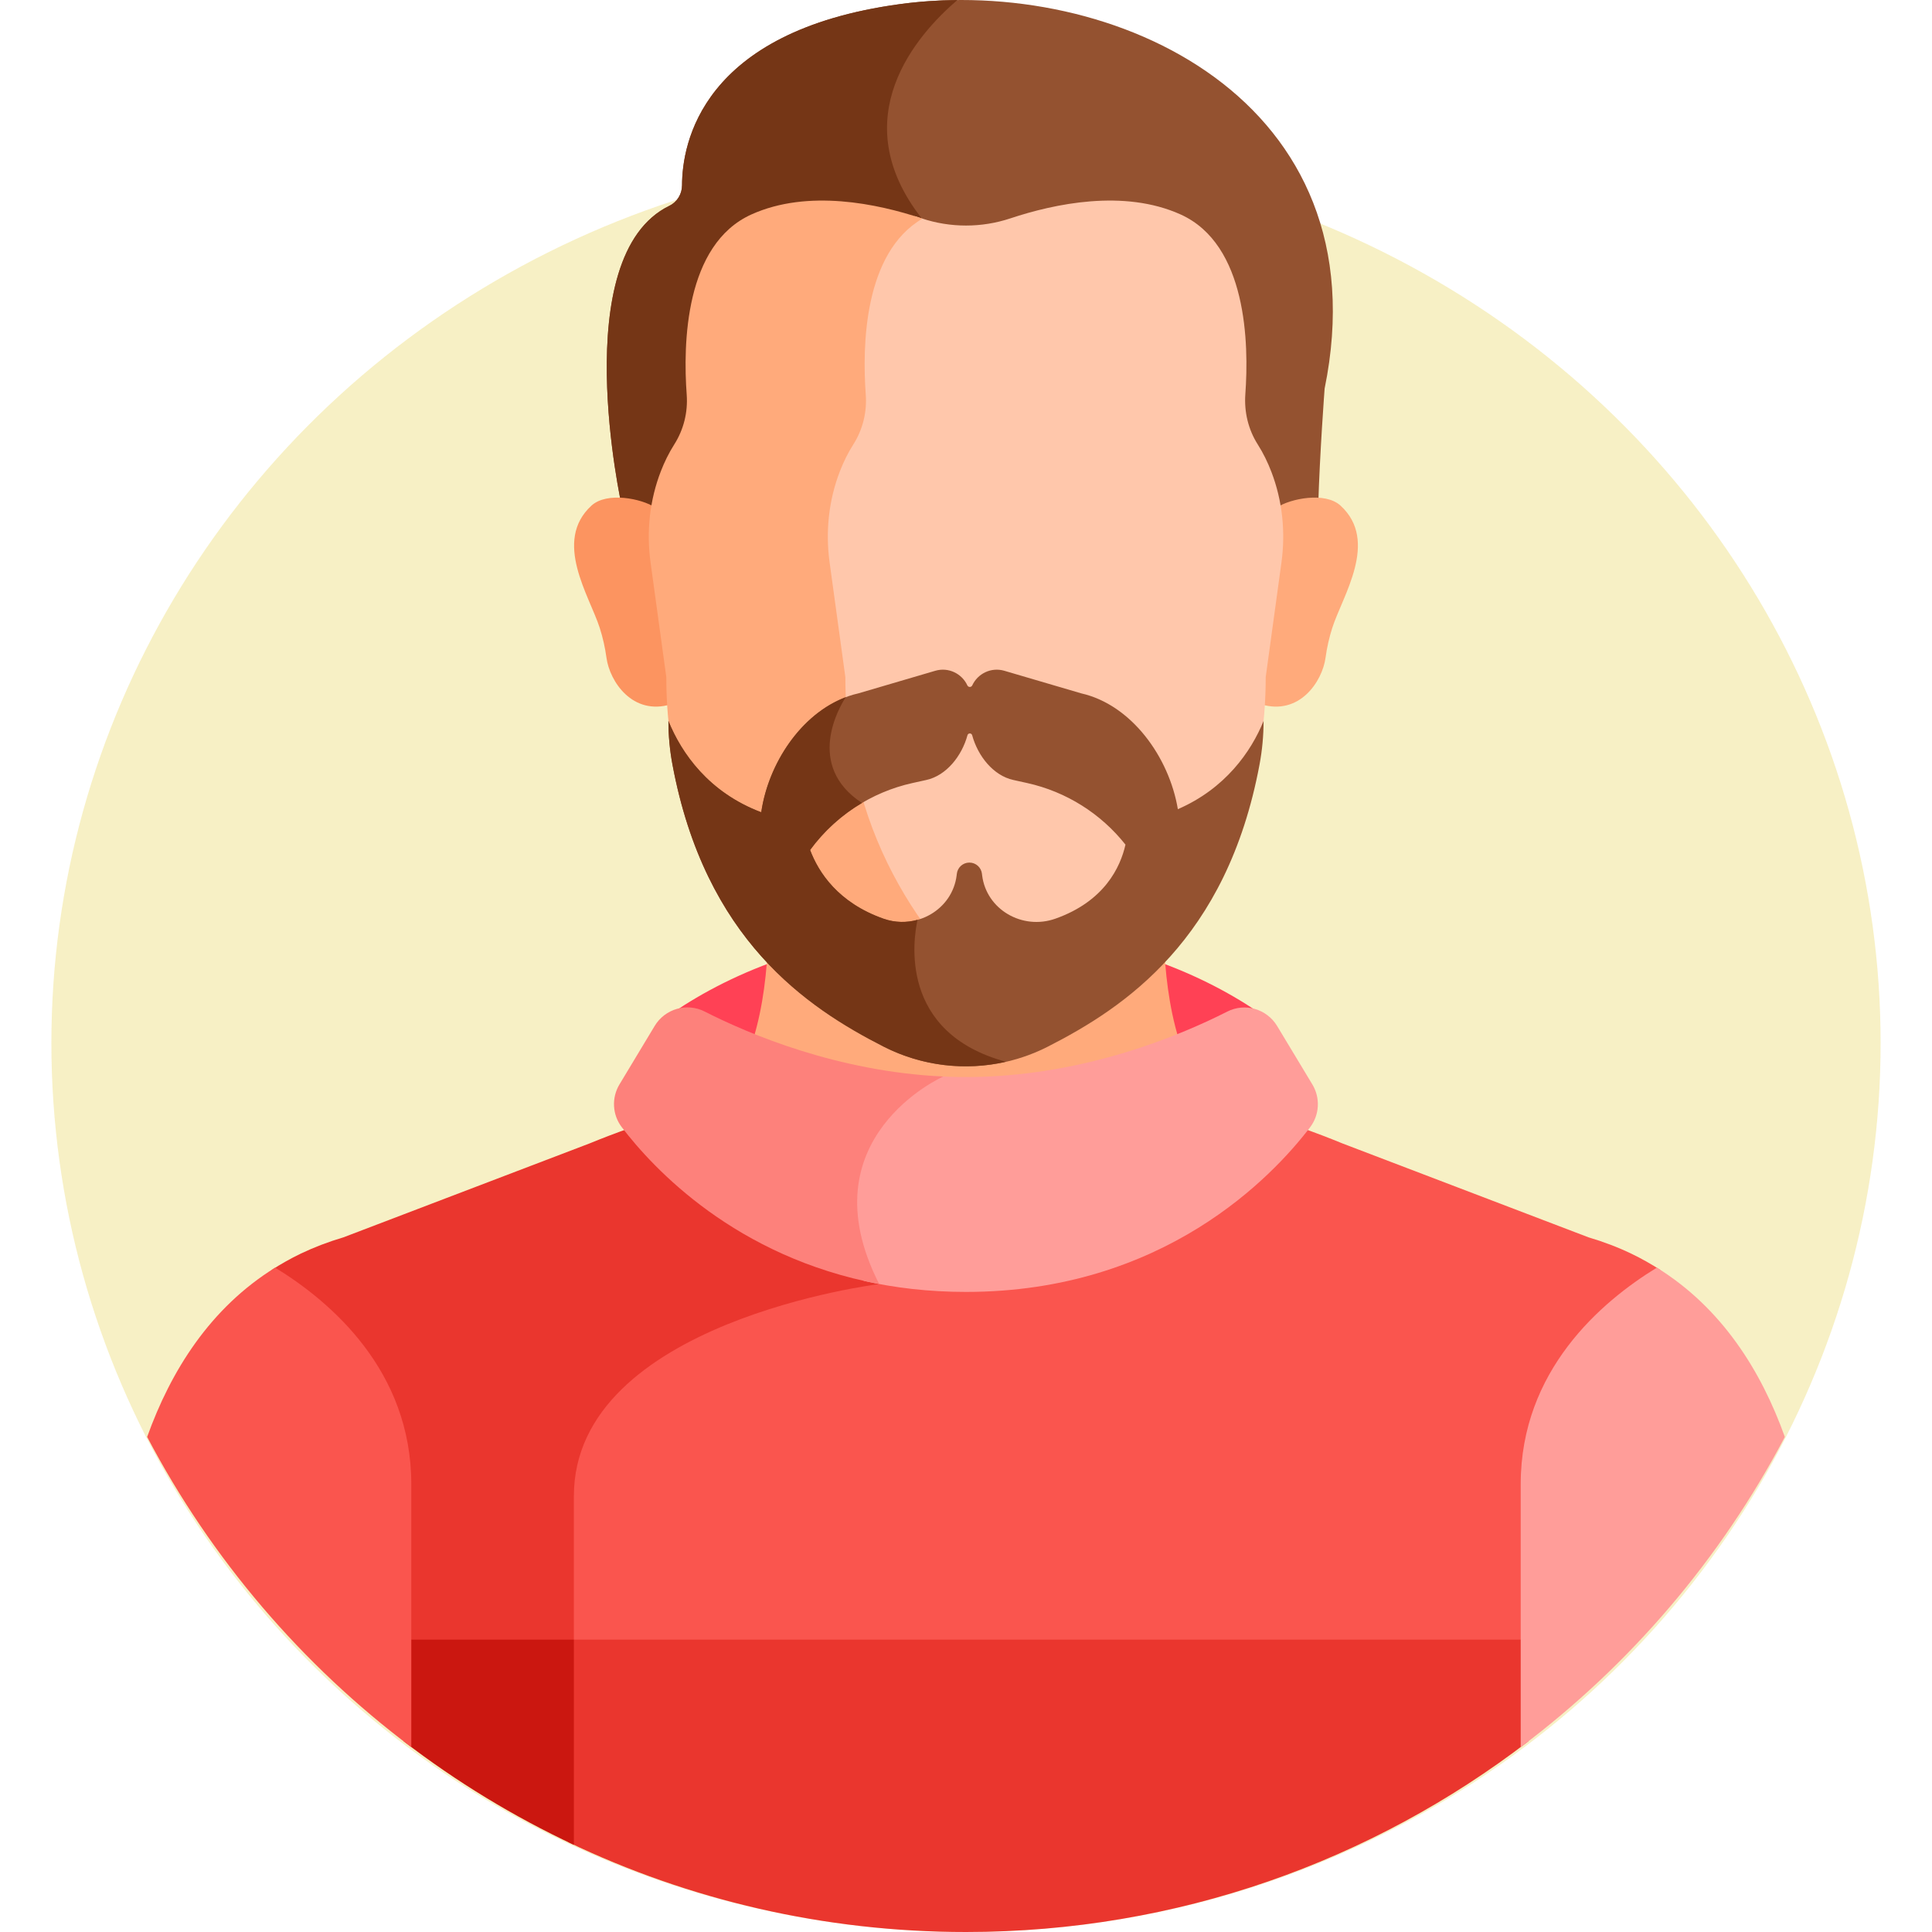 <svg width="188" height="188" viewBox="0 0 188 188" fill="none" xmlns="http://www.w3.org/2000/svg">
<ellipse cx="94" cy="101.5" rx="89" ry="86.5" fill="#ECDD7B" fill-opacity="0.44"/>
<g clip-path="url(#clip0)">
<path d="M122.33 98.41C116.755 94.666 107.505 90.478 93.996 90.478C80.363 90.478 71.065 94.745 65.505 98.517V98.691C66.466 98.304 67.578 98.318 68.565 98.82C73.203 101.179 82.755 105.199 93.996 105.199C105.238 105.199 114.785 101.185 119.42 98.829C120.356 98.353 121.405 98.318 122.33 98.646V98.41Z" fill="#FF4155"/>
<path d="M158.74 121.992C157.442 121.37 156.048 120.838 154.562 120.398L130.64 111.269C129.347 110.738 128.043 110.238 126.723 109.773C122.829 114.722 112.423 125.163 93.996 125.163C90.585 125.163 87.45 124.804 84.578 124.189C84.627 124.296 84.672 124.403 84.723 124.51C82.626 124.834 76.524 125.92 70.489 128.387C60.547 132.451 55.292 138.399 55.292 145.586V160.283H148.712C148.712 154.119 148.712 148.504 148.712 144.422C148.712 133.619 156.192 126.974 161.583 123.587C160.686 123.011 159.743 122.474 158.74 121.992Z" fill="#FA554E"/>
<path d="M55.843 160.284C55.843 155.343 55.843 150.247 55.843 145.587C55.843 128.601 85.552 124.949 85.552 124.949C85.445 124.738 85.342 124.53 85.244 124.322C72.214 121.749 64.505 113.883 61.271 109.776C59.956 110.239 58.657 110.737 57.369 111.265L33.421 120.403C31.949 120.84 30.565 121.368 29.277 121.984C28.268 122.468 27.319 123.008 26.416 123.588C31.807 126.976 39.287 133.62 39.287 144.423V160.284H55.843V160.284Z" fill="#EA362E"/>
<path d="M55.292 159.549V179.259C67.016 184.859 80.14 188 94 188C114.586 188 133.552 181.08 148.712 169.448C148.712 166.08 148.712 162.735 148.712 159.549H55.292V159.549Z" fill="#EA362E"/>
<path d="M55.843 159.549H39.288V169.447C44.401 173.371 49.948 176.755 55.843 179.522C55.843 174.64 55.843 167.246 55.843 159.549Z" fill="#CB1710"/>
<path d="M93.996 105.358C102.208 105.358 109.518 103.242 114.72 101.163C113.719 97.944 113.358 94.384 113.26 91.529C111.315 93.795 109.273 95.691 107.322 97.205C103.521 100.157 98.831 101.76 94 101.76C89.169 101.76 84.479 100.157 80.678 97.205C78.727 95.69 76.685 93.795 74.74 91.529C74.641 94.384 74.281 97.944 73.28 101.163C78.483 103.243 85.791 105.358 93.996 105.358Z" fill="#FFAA7B"/>
<path d="M127.704 105.525L124.275 99.838C123.271 98.173 121.152 97.556 119.42 98.437C114.785 100.792 105.237 104.806 93.996 104.806C92.881 104.806 91.783 104.765 90.704 104.692C88.989 105.653 85.187 108.215 83.581 112.741C82.322 116.292 82.706 120.248 84.724 124.511C84.52 124.542 84.278 124.581 84.002 124.628C87.033 125.312 90.36 125.715 93.996 125.715C113.227 125.715 123.838 114.476 127.483 109.694C128.406 108.482 128.491 106.83 127.704 105.525Z" fill="#FF9D99"/>
<path d="M63.707 99.83L60.281 105.519C59.495 106.823 59.581 108.474 60.504 109.685C63.575 113.716 71.596 122.335 85.552 124.947C78.298 110.732 91.787 104.755 91.787 104.755L91.786 104.754C81.511 104.281 72.895 100.631 68.564 98.428C66.831 97.547 64.711 98.165 63.707 99.83Z" fill="#FD817B"/>
<path d="M26.774 123.353C20.449 127.273 16.618 133.402 14.319 139.825C20.559 151.7 29.372 162.01 40.022 170.011C40.022 160.237 40.022 150.585 40.022 144.422C40.022 133.366 32.186 126.663 26.774 123.353Z" fill="#FA554E"/>
<path d="M161.226 123.353C155.814 126.663 147.978 133.366 147.978 144.422V170.011C158.628 162.01 167.44 151.7 173.681 139.825C171.382 133.402 167.551 127.273 161.226 123.353Z" fill="#FF9D99"/>
<path d="M87.558 0.402C68.215 3.037 66.376 14.005 66.368 18.028C66.366 18.872 65.899 19.654 65.14 20.023C55.078 24.918 60.503 49.243 60.503 49.243C61.514 49.31 63.306 49.719 64.094 50.102C64.287 48.899 64.603 46.982 65.048 45.838C65.388 44.966 65.812 44.086 66.342 43.254C67.263 41.81 67.681 40.107 67.557 38.404C67.195 33.483 66.635 24.52 73.131 21.597C78.635 19.12 85.386 20.554 89.691 21.986C92.487 22.916 95.515 22.916 98.311 21.986C102.616 20.554 109.367 19.12 114.871 21.597C121.348 24.512 120.806 33.428 120.448 38.362C120.324 40.078 120.732 41.798 121.659 43.253C122.206 44.112 122.641 45.023 122.985 45.922C123.414 47.04 123.719 48.929 123.907 50.102C124.901 49.62 127.057 49.096 128.273 49.267C128.421 44.109 128.897 37.814 128.897 37.814C134.629 9.738 108.386 -2.436 87.558 0.402Z" fill="#945230"/>
<path d="M90.298 22.171C90.119 21.858 89.922 21.549 89.689 21.251C82.059 11.479 89.213 3.378 93.161 0.004C91.269 0.021 89.392 0.152 87.558 0.402C68.215 3.037 66.376 14.005 66.368 18.028C66.366 18.872 65.899 19.654 65.14 20.023C55.078 24.918 60.503 49.243 60.503 49.243C61.514 49.31 63.306 49.719 64.094 50.102C64.288 48.9 64.603 46.982 65.048 45.838C65.388 44.966 65.812 44.086 66.342 43.254C67.262 41.81 67.681 40.107 67.556 38.404C67.195 33.483 66.635 24.52 73.13 21.597C78.634 19.12 85.385 20.554 89.69 21.986C89.891 22.053 90.094 22.113 90.298 22.171Z" fill="#753616"/>
<path d="M130.446 49.202C128.939 47.822 125.571 48.522 124.273 49.367C124.557 51.137 124.574 52.948 124.328 54.736L122.797 65.888C122.797 66.787 122.769 67.669 122.717 68.536C126.451 69.662 128.672 66.31 128.985 64.01C129.119 63.019 129.339 62.043 129.644 61.091C130.637 57.989 134.22 52.661 130.446 49.202Z" fill="#FFAA7B"/>
<path d="M57.554 49.202C59.061 47.822 62.429 48.522 63.727 49.367C63.443 51.137 63.426 52.948 63.672 54.736L65.203 65.888C65.203 66.787 65.232 67.669 65.284 68.536C61.55 69.662 59.328 66.31 59.016 64.01C58.881 63.019 58.661 62.043 58.356 61.091C57.363 57.989 53.78 52.661 57.554 49.202Z" fill="#FC9460"/>
<path d="M123.719 45.921C123.374 45.022 122.94 44.111 122.393 43.253C121.466 41.798 121.058 40.077 121.182 38.362C121.539 33.427 121.348 23.777 114.87 20.862C109.366 18.386 102.616 19.82 98.311 21.251C95.515 22.18 92.485 22.18 89.69 21.251C89.467 21.177 89.236 21.103 89 21.029C83.756 24.665 83.625 33.433 83.965 38.056C84.092 39.784 83.666 41.513 82.732 42.979C82.194 43.824 81.763 44.717 81.419 45.602C80.301 48.473 79.976 51.586 80.394 54.634L81.949 65.959C81.949 82.239 90.64 93.305 98.032 99.046C99.277 100.012 100.62 100.827 102.027 101.5C103.915 100.751 105.7 99.74 107.323 98.48C114.604 92.826 123.165 81.925 123.165 65.889L124.696 54.736C125.104 51.763 124.794 48.727 123.719 45.921Z" fill="#FFC7AB"/>
<path d="M98.102 98.48C90.82 92.826 82.26 81.925 82.26 65.889L80.728 54.734C80.316 51.731 80.637 48.665 81.738 45.837C82.077 44.966 82.501 44.085 83.032 43.253C83.952 41.809 84.371 40.107 84.246 38.404C83.899 33.691 84.049 24.604 89.765 21.274C89.74 21.266 89.715 21.259 89.69 21.251C85.384 19.82 78.634 18.386 73.131 20.862C66.635 23.785 66.461 33.483 66.822 38.404C66.948 40.107 66.528 41.809 65.608 43.253C65.078 44.085 64.654 44.966 64.314 45.837C63.214 48.665 62.893 51.731 63.305 54.734L64.837 65.889C64.837 81.925 73.397 92.825 80.679 98.48C84.48 101.431 89.17 103.034 94.001 103.034C97.02 103.034 99.986 102.408 102.713 101.217C101.077 100.503 99.527 99.587 98.102 98.48Z" fill="#FFAA7B"/>
<path d="M122.957 70.154C121.746 73.143 119.229 76.739 114.616 78.74C113.764 73.662 110.101 68.578 105.21 67.469L97.734 65.273C96.435 64.891 95.133 65.558 94.61 66.69C94.515 66.897 94.226 66.897 94.13 66.69C93.607 65.558 92.306 64.892 91.006 65.273L83.531 67.469C78.543 68.6 74.83 73.865 74.075 79.04C68.972 77.116 66.316 73.299 65.043 70.154V70.156C65.043 71.578 65.175 72.999 65.436 74.397C68.612 91.418 78.51 98.034 85.992 101.848C91.001 104.401 96.943 104.402 101.954 101.852C109.435 98.043 119.381 91.425 122.562 74.402C122.824 73.002 122.957 71.579 122.957 70.154ZM102.695 89.396C99.484 90.531 95.981 88.511 95.569 85.169C95.564 85.126 95.559 85.082 95.554 85.038C95.487 84.415 94.965 83.936 94.33 83.936C93.695 83.936 93.173 84.415 93.106 85.038C93.101 85.082 93.096 85.126 93.091 85.169C92.68 88.511 89.176 90.531 85.965 89.396C81.548 87.835 79.647 84.879 78.83 82.712C81.224 79.438 84.748 77.088 88.804 76.193L90.14 75.898C92.086 75.469 93.591 73.569 94.143 71.545C94.206 71.312 94.537 71.312 94.6 71.545C95.152 73.569 96.657 75.469 98.603 75.898L99.939 76.193C103.776 77.04 107.139 79.188 109.518 82.189C109.024 84.379 107.48 87.705 102.695 89.396Z" fill="#945230"/>
<path d="M89.286 89.502C88.239 89.796 87.085 89.792 85.964 89.396C81.546 87.835 79.646 84.879 78.829 82.711C80.185 80.857 81.904 79.3 83.877 78.135C78.323 74.493 81.68 68.794 82.298 67.843C77.939 69.489 74.766 74.3 74.075 79.04C68.972 77.115 66.316 73.298 65.042 70.154V70.155C65.042 71.577 65.175 72.999 65.436 74.397C68.611 91.417 78.51 98.034 85.992 101.847C89.699 103.736 93.916 104.224 97.889 103.319C87.42 100.489 88.873 91.364 89.286 89.502Z" fill="#753616"/>
</g>
<defs>
<clipPath id="clip0">
<rect width="188" height="188" fill="white"/>
</clipPath>
</defs>
</svg>
